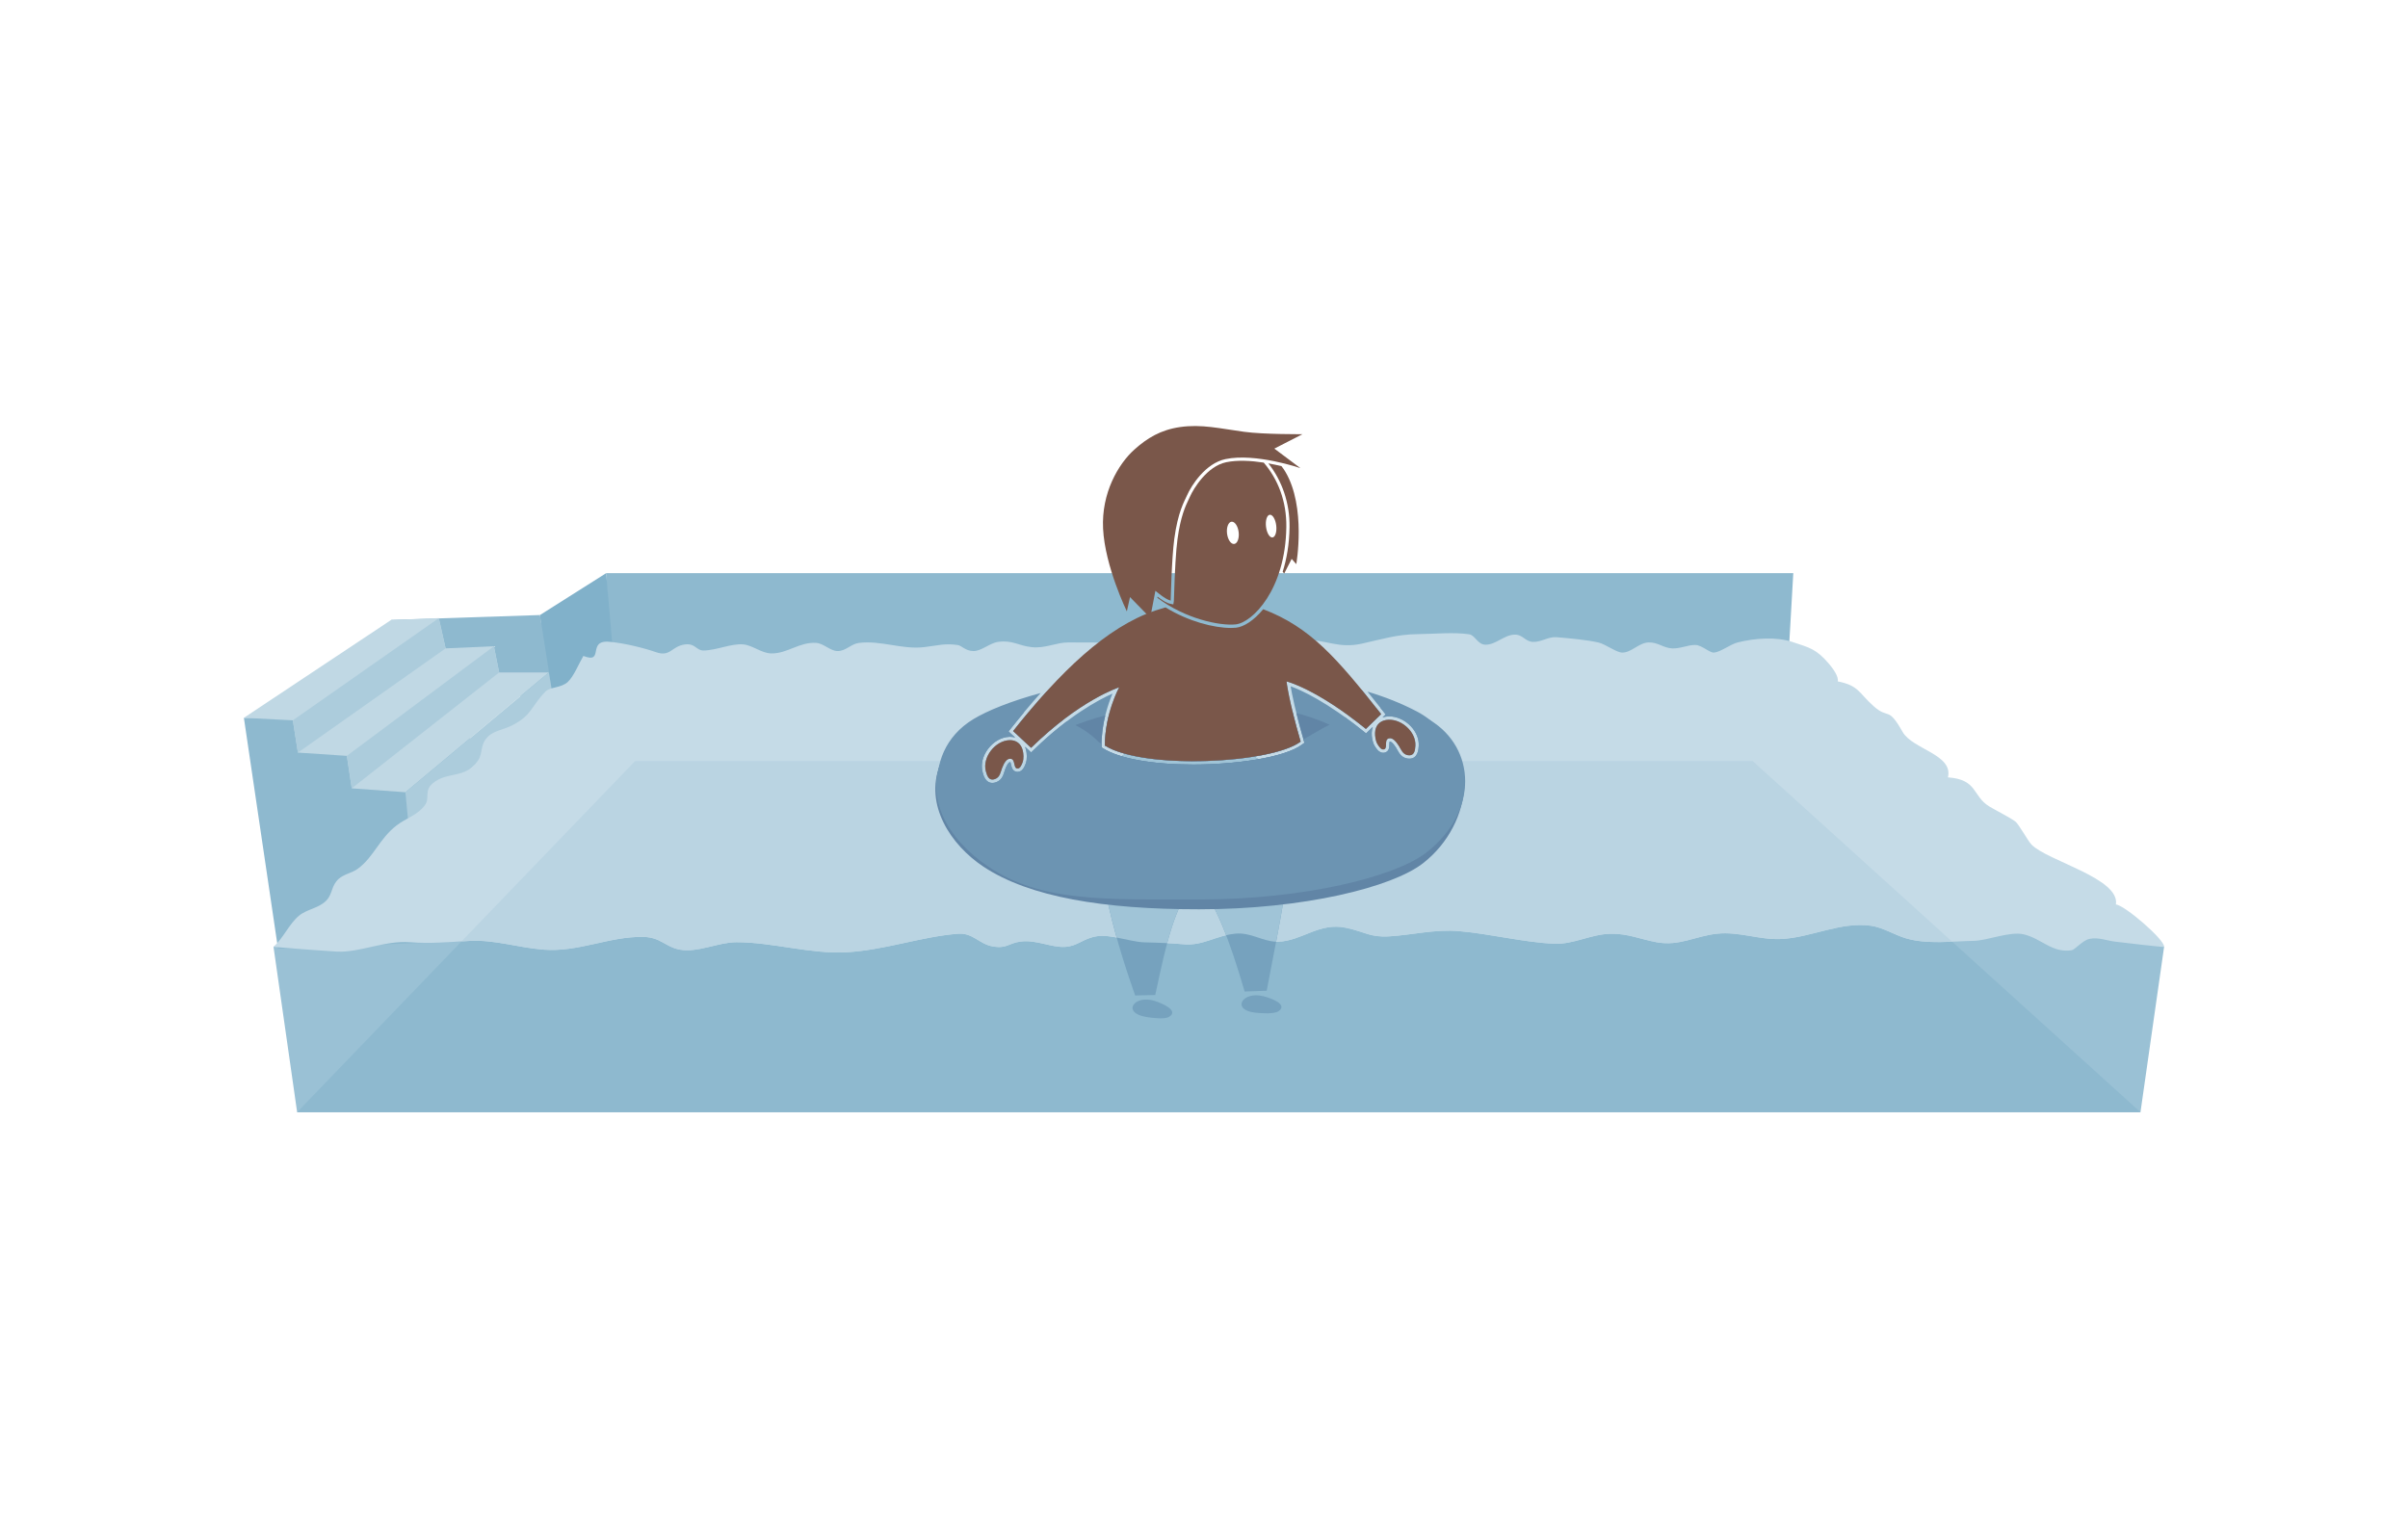 <?xml version="1.0" encoding="utf-8"?>
<!-- Generator: Adobe Illustrator 15.0.2, SVG Export Plug-In . SVG Version: 6.00 Build 0)  -->
<!DOCTYPE svg PUBLIC "-//W3C//DTD SVG 1.1//EN" "http://www.w3.org/Graphics/SVG/1.1/DTD/svg11.dtd">
<svg version="1.1" id="Layer_1" xmlns="http://www.w3.org/2000/svg" xmlns:xlink="http://www.w3.org/1999/xlink" x="0px" y="0px"
	 width="720px" height="460px" viewBox="0 0 720 460" enable-background="new 0 0 720 460" xml:space="preserve">
<polygon fill="#9AC1D5" points="647.071,283.16 533.668,215.41 187.715,213.103 81.782,283.16 88.845,332.598 640.009,332.598 "/>
<polygon fill="#8EB9CF" points="524.061,227.598 189.893,227.598 88.845,332.598 640.009,332.598 "/>
<polygon fill="#8EB9CF" points="140.526,281.375 83.125,283.703 72.923,214.656 140.526,213.568 "/>
<polygon fill="#8EB9CF" points="536.199,171.402 181.243,171.402 183.293,215.41 533.668,215.41 "/>
<polygon fill="#81B1CA" points="161.453,183.924 164.185,210.33 183.205,194.092 181.243,171.402 "/>
<polygon fill="#8EB9CF" points="165.274,208.154 150.335,208.154 148.854,200.316 134.419,200.955 132.375,191.915 118.033,191.461 
	116.945,185.398 161.453,183.924 "/>
<polygon fill="#C0D8E4" points="149.247,201.092 147.678,193.254 133.243,193.893 131.199,184.853 116.945,185.398 72.923,214.656 
	87.567,215.412 89.076,225.068 103.709,226.039 105.181,235.748 121.215,236.919 164.097,201.092 "/>
<polygon fill="#ACCCDC" points="149.247,201.092 105.181,235.748 103.709,226.039 147.678,193.254 "/>
<polygon fill="#ACCCDC" points="165.274,208.154 122.131,246.467 121.215,236.919 164.097,201.092 "/>
<polygon fill="#ACCCDC" points="133.243,193.893 89.076,225.068 87.567,215.412 131.199,184.853 "/>
<path fill="#C5DBE7" d="M122.519,281.768c6.316,0.492,11.668-0.072,18.007-0.393c7.529-0.38,14.261,1.996,21.972,2.609
	c10.429,0.832,19.63-3.971,29.783-3.808c5.306,0.086,6.613,2.997,10.982,3.806c5.341,0.989,11.489-2.207,16.909-2.217
	c10.575-0.021,22.025,3.544,32.648,3.021c11.453-0.562,22.788-4.75,33.664-5.548c4.43-0.325,6.276,3.05,10.242,3.766
	c4.433,0.8,4.696-0.985,8.575-1.452c4.629-0.559,9.086,1.877,13.222,1.604c3.827-0.252,5.22-2.516,9.532-3.189
	c3.994-0.625,10.092,1.727,14.08,1.838c4.053,0.115,7.628,0.186,11.659,0.57c5.917,0.562,9.727-2.644,15.694-3.177
	c4.681-0.419,8.389,2.591,12.712,2.425c7.17-0.272,12.25-5.887,20.284-4.168c5.654,1.209,7.159,2.904,12.847,2.562
	c7.019-0.422,13.628-2.168,20.874-1.566c9.067,0.753,19.351,3.355,28.436,3.764c5.9,0.268,11.008-2.883,16.988-2.976
	c5.228-0.082,8.764,1.643,13.763,2.544c6.802,1.227,11.459-1.861,18.029-2.564c6.579-0.705,12.636,1.908,19.227,1.584
	c8.866-0.436,17.735-5.248,26.779-3.959c3.594,0.514,7.012,2.734,10.475,3.764c6.194,1.843,13.948,0.875,20.298,0.748
	c4.102-0.082,10.73-2.914,14.896-1.944c5.27,1.228,8.494,5.644,14.318,4.764c1-0.151,3.254-2.937,5.28-3.388
	c2.686-0.596,5.222,0.51,7.675,0.803c13.722,1.643,14.651,1.6,14.702,1.576v-0.006c0.296-2.07-11.915-12.572-14.411-12.67
	c1.287-7.842-20.432-13.006-25.232-17.912c-1.108-1.133-3.861-6.242-4.883-6.947c-2.286-1.577-5.653-3.207-7.688-4.434
	c-5.182-3.126-3.454-8.092-12.419-8.729c1.657-6.877-10.599-8.371-13.556-13.602c-4.469-7.9-4.095-3.584-8.729-7.742
	c-4.466-4.008-4.341-6.086-10.655-7.356c0.336-1.485-1.607-4.067-2.609-5.237c-3.879-4.533-5.814-4.83-10.908-6.537
	c-4.92-1.645-11.287-1.164-16.42,0.125c-2.212,0.559-5.031,2.836-7.058,3.036c-1.257,0.123-3.598-2.196-5.516-2.274
	c-2.242-0.09-4.568,1.15-7.062,1.016c-2.592-0.139-4.279-1.903-7.062-1.78c-2.874,0.128-5.141,3.096-7.848,3.036
	c-1.741-0.039-5.042-2.557-7.062-3.016c-3.572-0.81-8.714-1.26-12.556-1.587c-2.394-0.204-4.604,1.513-7.06,1.405
	c-2.366-0.105-2.992-2.254-5.499-2.172c-3.171,0.104-5.562,3.064-8.706,3.012c-2.332-0.039-3.072-2.847-4.841-3.113
	c-4.57-0.687-10.488-0.1-15.394-0.046c-6.229,0.068-10.691,1.525-16.762,2.856c-6.846,1.501-10.478-1.133-16.883-1.178
	c-3.374-0.025-6.935,2.008-10.391,2.387c-2.438,0.268-5.555-0.166-7.85-0.172c-3.838-0.011-5.678,0.457-9.57-0.395
	c-8.373-1.834-15.378-0.619-23.385-0.825c-6.556-0.169-12.792-0.19-19.618-0.193c-3.701-0.001-6.911,1.866-10.985,1.41
	c-4.042-0.452-5.643-2.142-9.986-1.582c-2.504,0.323-5.06,2.825-7.47,2.754c-2.403-0.069-3.408-1.651-4.708-1.819
	c-4.053-0.522-5.412,0.104-10.022,0.647c-6.558,0.772-12.858-2.095-19.484-1.257c-2.327,0.295-3.914,2.467-6.363,2.428
	c-2.209-0.035-4.133-2.305-6.389-2.443c-5.051-0.312-8.497,3.172-13.341,3.152c-2.951-0.011-5.598-2.43-8.452-2.701
	c-3.55-0.336-8.141,1.833-11.966,1.822c-2.057-0.008-2.398-2.178-5.4-1.82c-4.109,0.488-4.337,3.886-8.792,2.305
	c-3.032-1.074-9.225-2.699-13.963-3.097c-6.702-0.562-1.272,6.724-7.691,4.243c-1.274,2.141-2.854,6.119-4.67,7.785
	c-2.017,1.848-5.244,1.407-6.685,2.889c-4.417,4.539-3.932,7.082-10.164,10.195c-2.162,1.08-5.183,1.502-6.91,3.162
	c-2.672,2.569-1.425,4.82-3.099,7.275c-3.821,5.609-9.204,3.069-13.57,6.832c-2.593,2.234-0.718,4.375-2.281,6.486
	c-2.28,3.081-5.656,3.859-8.534,6.106c-5.168,4.034-6.746,9.397-11.552,12.926c-1.658,1.218-4.133,1.612-5.647,2.966
	c-2.33,2.08-1.805,4.476-3.7,6.475c-2.274,2.398-5.817,2.562-8.281,4.638c-2.863,2.41-4.57,6.556-7.55,9.267
	c0,0,12.157,1.008,18.902,1.41C107.322,284.965,115.087,281.189,122.519,281.768z"/>
<path fill="#BAD4E2" d="M524.061,227.598H189.893l-51.888,53.918c0.827-0.049,1.664-0.098,2.522-0.141
	c7.529-0.38,14.261,1.996,21.972,2.609c10.429,0.832,19.63-3.971,29.783-3.808c5.306,0.086,6.613,2.997,10.982,3.806
	c5.341,0.989,11.489-2.207,16.909-2.217c10.575-0.021,22.025,3.544,32.648,3.021c11.453-0.562,22.788-4.75,33.664-5.548
	c4.43-0.325,6.276,3.05,10.242,3.766c4.433,0.8,4.696-0.985,8.575-1.452c4.629-0.559,9.086,1.877,13.222,1.604
	c3.827-0.252,5.22-2.516,9.532-3.189c3.994-0.625,10.092,1.727,14.08,1.838c4.053,0.115,7.628,0.186,11.659,0.57
	c5.917,0.562,9.727-2.644,15.694-3.177c4.681-0.419,8.389,2.591,12.712,2.425c7.17-0.272,12.25-5.887,20.284-4.168
	c5.654,1.209,7.159,2.904,12.847,2.562c7.019-0.422,13.628-2.168,20.874-1.566c9.067,0.753,19.351,3.355,28.436,3.764
	c5.9,0.268,11.008-2.883,16.988-2.976c5.228-0.082,8.764,1.643,13.763,2.544c6.802,1.227,11.459-1.861,18.029-2.564
	c6.579-0.705,12.636,1.908,19.227,1.584c8.866-0.436,17.735-5.248,26.779-3.959c3.594,0.514,7.012,2.734,10.475,3.764
	c4.196,1.248,9.106,1.206,13.812,1.012L524.061,227.598z"/>
<g>
	<g>
		<g>
			<g>
				<path fill="#76A2BE" d="M386.768,241.127c-0.027-8.133-13.643-19.662-28.742-19.644c-17.811,0.021-28.945,4.642-29.64,16.464
					c-1.177,20.043,4.02,39.842,11.029,59.747l6.01-0.136c3.652-17.154,5.614-25.654,12.09-34.717
					c6.093,7.326,10.175,18.504,14.642,33.683l6.586-0.248C382.397,277.176,386.818,256.17,386.768,241.127z"/>
			</g>
		</g>
		<path fill="#76A2BE" d="M342.688,304.115c1.654,0.277,5.471,0.807,6.861-0.031c2.992-1.809-1.785-3.955-4.213-4.74
			C339.105,297.328,335.304,302.877,342.688,304.115z"/>
		<path fill="#76A2BE" d="M375.438,302.85c1.668,0.172,5.514,0.469,6.846-0.459c2.873-1.986-2.025-3.834-4.499-4.467
			C371.441,296.298,367.99,302.07,375.438,302.85z"/>
	</g>
	<path fill="#A0C4D7" d="M386.768,241.127c-0.027-8.133-13.643-19.662-28.742-19.644c-17.811,0.021-28.945,4.642-29.64,16.464
		c-0.835,14.221,1.547,28.32,5.501,42.422c2.91,0.555,5.934,1.371,8.248,1.436c2.385,0.068,4.607,0.128,6.852,0.238
		c2.076-7.789,4.373-13.385,8.528-19.201c3.562,4.281,6.434,9.89,9.099,16.832c0.911-0.213,1.859-0.385,2.875-0.476
		c4.449-0.397,8.02,2.296,12.076,2.422C384.34,266.98,386.806,252.385,386.768,241.127z"/>
	<g>
		<g>
			<path fill="#6C94B2" d="M411.889,222.561c0.471,0.754,1.023,1.56,1.693,1.56c0.109,0,0.223-0.021,0.338-0.067
				c1.037-0.414-0.12-2.807,1.297-3.229c0.135-0.039,0.267-0.059,0.398-0.059c0.904,0,1.768,0.904,2.608,2.215
				c0.751,1.17,1.165,2.629,2.784,2.867c0.141,0.021,0.271,0.031,0.395,0.031c1.479,0,1.725-1.456,1.804-2.859
				c0.231-4.014-3.862-7.785-7.795-7.785c-0.335,0-0.669,0.027-0.999,0.084c-1.943,0.334-3.185,1.693-3.262,3.826
				C411.116,220.117,411.303,221.607,411.889,222.561z"/>
			<path fill="#6C94B2" d="M358.035,201.259c-17.301,0-32.912,2.371-45.109,5.522c-3.336,3.672-6.666,7.635-9.996,11.846
				l5.373,5.002c14.623-14.349,26.32-18.083,26.32-18.083s-4.269,7.849-4.269,17.411c5.222,3.254,15.675,4.676,26.425,4.676
				c13.45,0,27.366-2.225,32.105-5.868c-3.609-12.379-4.202-17.981-4.202-17.981s8.718,2.07,23.72,14.193l4.564-4.42
				c-2.043-2.598-3.949-4.988-5.779-7.229C393.711,202.564,377.885,201.259,358.035,201.259z"/>
			<path fill="#6C94B2" d="M302.01,221.344c-0.051,0-0.104,0.002-0.156,0.003c-4.263,0.13-8.194,5.086-7.077,9.304
				c0.324,1.234,0.792,2.481,1.958,2.481c0.226,0,0.478-0.047,0.76-0.149c1.539-0.559,1.654-2.07,2.156-3.367
				c0.618-1.595,1.361-2.717,2.386-2.717c0.042,0,0.085,0.002,0.128,0.006c1.473,0.128,0.818,2.705,1.917,2.902
				c0.06,0.012,0.116,0.017,0.173,0.017c0.762,0,1.184-0.98,1.519-1.884c0.384-1.051,0.269-2.549,0.04-3.495
				C305.324,222.426,303.9,221.344,302.01,221.344z"/>
			<path fill="#6C94B2" d="M423.638,212.755c-4.628-2.42-9.522-4.362-14.758-5.929c1.552,1.912,3.168,3.945,4.873,6.112l0.558,0.709
				l-0.648,0.628l-0.285,0.275c0.274-0.092,0.562-0.166,0.865-0.218c0.381-0.065,0.773-0.099,1.17-0.099
				c2.283,0,4.695,1.111,6.453,2.973c1.627,1.724,2.458,3.809,2.34,5.869c-0.053,0.94-0.215,3.803-2.803,3.803
				c-0.174,0-0.355-0.014-0.541-0.041c-1.77-0.262-2.492-1.566-3.072-2.615c-0.131-0.237-0.262-0.477-0.407-0.703
				c-1.016-1.583-1.573-1.754-1.767-1.754l0,0c-0.02,0-0.039,0.002-0.059,0.002c-0.015,0-0.029-0.002-0.041-0.006
				c-0.078,0.121-0.088,0.605-0.094,0.865c-0.015,0.764-0.037,1.918-1.127,2.353c-0.232,0.094-0.472,0.141-0.713,0.141
				c-1.276,0-2.068-1.271-2.545-2.036c-0.716-1.164-0.925-2.868-0.887-3.976c0.023-0.634,0.135-1.219,0.326-1.748l-1.379,1.335
				l-0.637,0.615l-0.688-0.556c-11.148-9.009-18.826-12.411-21.865-13.524c0.406,2.427,1.455,7.74,3.937,16.254l0.191,0.656
				l-0.542,0.417c-5.429,4.174-20.764,6.075-32.715,6.075c-12.206,0-22.031-1.76-26.953-4.828l-0.472-0.293v-0.555
				c0-6.667,1.987-12.46,3.289-15.541c-4.058,1.807-13.095,6.58-23.64,16.928l-0.684,0.669l-0.699-0.651l-1.131-1.054
				c0.117,0.284,0.218,0.583,0.295,0.902c0.26,1.077,0.396,2.789-0.074,4.077c-0.33,0.886-0.941,2.536-2.457,2.536
				c-0.113,0-0.231-0.011-0.35-0.032c-1.159-0.208-1.412-1.335-1.58-2.081c-0.057-0.253-0.164-0.726-0.229-0.808l-0.06-0.004
				c-0.152,0-0.708,0.149-1.454,2.078c-0.097,0.25-0.177,0.51-0.258,0.768c-0.359,1.144-0.806,2.568-2.487,3.178
				c-0.383,0.139-0.754,0.21-1.104,0.21c-2.078,0-2.671-2.262-2.924-3.226c-0.594-2.241-0.012-4.764,1.596-6.919
				c1.646-2.208,4.045-3.568,6.417-3.64c0.063-0.002,0.125-0.004,0.188-0.004c0.553,0,1.066,0.085,1.545,0.231l-1.307-1.216
				l-0.675-0.629l0.571-0.724c3.092-3.908,6.09-7.485,9.014-10.758c-8.961,2.437-15.929,5.271-20.138,7.824
				c-16.822,10.204-12.172,33.524,2.056,40.181c16.595,7.764,26.391,0.58,37.464-5.264c9.223-4.868,50.324-5.881,57.832,1.625
				c11.254,11.255,36.369,11.205,46.48-8.793C440.466,231.723,434.405,218.385,423.638,212.755z"/>
		</g>
		<g>
			<path fill="#6185A6" d="M356.779,227.633c13.45,0,27.366-2.225,32.105-5.868c-1.008-3.456-1.773-6.364-2.363-8.788
				c-8.004-1.911-17.221-2.615-28.294-2.615c-9.937,0-19.049,1.35-26.62,3.277c-0.703,2.701-1.253,5.896-1.253,9.318
				C335.576,226.211,346.029,227.633,356.779,227.633z"/>
			<path fill="#6185A6" d="M402.553,219.412c-4.543-2.768-9.458-4.757-14.935-6.16c0.569,2.307,1.298,5.045,2.227,8.232l0.191,0.656
				l-0.542,0.417c-5.429,4.174-20.764,6.075-32.715,6.075c-12.206,0-22.031-1.76-26.953-4.828l-0.472-0.293v-0.555
				c0-3.297,0.487-6.379,1.136-9.027c-7.963,2.13-14.109,4.882-17.543,7.308c-11.365,8.032-8.224,26.392,1.389,31.632
				c11.215,6.111,17.833,0.456,25.315-4.145c6.231-3.832,34.002-4.629,39.074,1.28c7.604,8.86,24.573,8.821,31.405-6.923
				C413.922,234.344,409.827,223.844,402.553,219.412z"/>
		</g>
		<path fill="#6185A6" d="M359.602,260.18c-2.262-0.025-4.014-2.434-6.229-2.343c-1.621,0.066-2.548,1.263-4.335,1.339
			c-2.149,0.092-4.095-1.303-6.112-1.879c-2.602-0.744-3.727-0.27-6.145-0.072c-2.459,0.201-2.437-0.314-4.938-1.307
			c-2.922-1.158-3.91,0.244-6.657,0.314c-2.878,0.075-6.603-1.3-9.807-1.648c-2.475-0.27-1.257-0.015-3.174-1.309
			c-1.647-1.11-1.51-1.376-3.365-1.697c-1.677-0.291-1.655,0.441-3.571-0.492c-1.547-0.755-3.486-1.874-4.944-2.688
			c-1.095-0.612-2.196-2.147-3.318-2.559c-1.255-0.458-2.191,0.436-3.458-0.123c-0.365-0.16-0.461-1.662-1.029-2
			c-0.615-0.365-1.469,0.078-1.978-0.223c-1.027-0.607-1.705-1.051-2.679-1.889c-1.326-1.139-1.452-2.02-2.297-3.023
			c-0.971-1.154-0.582-2.459-2.819-2.01c-0.165-3.053-0.702-5.039-1.693-7.854c-4.693,11.98,3.222,23.976,13.003,30.457
			c13.812,9.154,35.955,12.75,64.469,12.75c31.224,0,57.763-6.566,67.016-13.814c7.755-6.073,11.838-14.822,12.331-22.955
			c-0.579,1.306-7.653,6.957-6.439,8.686c-2.502-3.565-3.541,2.094-5.302,3.172c-2.202,1.348-4.327-0.066-6.212,3.305
			c-3.365-2.672-3.582,0.344-6.547,1.586c-1.165,0.488-2.396-0.002-3.531,0.393c-1.175,0.408-2.373,2.146-3.562,2.326
			c-2.065,0.316-3.845-1.782-6.146-1.092c-1.949,0.584-2.062,2.441-3.679,3.054c-1.68,0.636-3.654-0.902-5.229-0.712
			c-2.005,0.245-2.557,2.139-3.997,2.674c-2.017,0.75-3.081-0.677-5.042-1.102c-2.747-0.595-3.665,0.619-5.999,1.175
			c-2.638,0.628-5.881,0.262-8.498,0.558c-1.5,0.17-2.416-0.295-4.005-0.263c-1.58,0.032-2.529,1.167-3.825,1.257
			C359.773,260.178,359.688,260.182,359.602,260.18z"/>
	</g>
	<g>
		<path fill="#7A574A" d="M423.206,223.02c-0.085,1.52-0.367,3.102-2.198,2.828c-1.619-0.238-2.033-1.697-2.784-2.867
			c-0.964-1.502-1.955-2.469-3.007-2.156c-1.417,0.422-0.26,2.814-1.297,3.229c-0.824,0.332-1.484-0.615-2.031-1.492
			c-0.586-0.953-0.772-2.443-0.738-3.416c0.077-2.133,1.318-3.492,3.262-3.826C418.615,214.594,423.457,218.664,423.206,223.02z"/>
		<path fill="#7A574A" d="M294.776,230.65c0.387,1.473,0.98,2.967,2.718,2.332c1.539-0.559,1.654-2.07,2.156-3.367
			c0.643-1.66,1.422-2.809,2.514-2.711c1.473,0.128,0.818,2.705,1.917,2.902c0.873,0.16,1.332-0.898,1.691-1.867
			c0.384-1.051,0.269-2.549,0.04-3.495c-0.502-2.075-1.99-3.159-3.959-3.098C297.591,221.477,293.659,226.433,294.776,230.65z"/>
		<g>
			<path fill="#6C94B2" d="M403.262,214.023c1.62,1.183,3.334,2.494,5.141,3.953l4.564-4.42c-0.477-0.605-0.931-1.178-1.395-1.764
				C408.711,212.147,405.938,212.959,403.262,214.023z"/>
			<path fill="#6C94B2" d="M331.688,223.684c5.541,2.737,15.186,3.949,25.092,3.949c13.45,0,27.366-2.225,32.105-5.868
				c-0.014-0.046-0.025-0.089-0.039-0.134c-0.963,0.551-1.906,1.08-2.825,1.564C377.783,227.542,344.137,228.809,331.688,223.684z"
				/>
			<path fill="#6C94B2" d="M427.716,215.432c-5.19-3.183-10.192-4.125-14.96-3.754c0.334,0.424,0.656,0.827,0.997,1.261l0.558,0.709
				l-0.648,0.628l-0.285,0.275c0.274-0.092,0.562-0.166,0.865-0.218c0.381-0.065,0.773-0.099,1.17-0.099
				c2.283,0,4.695,1.111,6.453,2.973c1.627,1.724,2.458,3.809,2.34,5.869c-0.053,0.94-0.215,3.803-2.803,3.803
				c-0.174,0-0.355-0.014-0.541-0.041c-1.77-0.262-2.492-1.566-3.072-2.615c-0.131-0.237-0.262-0.477-0.407-0.703
				c-1.016-1.583-1.573-1.754-1.767-1.754l0,0c-0.02,0-0.039,0.002-0.059,0.002c-0.015,0-0.029-0.002-0.041-0.006
				c-0.078,0.121-0.088,0.605-0.094,0.865c-0.015,0.764-0.037,1.918-1.127,2.353c-0.232,0.094-0.472,0.141-0.713,0.141
				c-1.276,0-2.068-1.271-2.545-2.036c-0.716-1.164-0.925-2.868-0.887-3.976c0.023-0.634,0.135-1.219,0.326-1.748l-1.379,1.335
				l-0.637,0.615l-0.688-0.556c-1.981-1.602-3.848-3.018-5.604-4.283c-4.443,1.896-8.604,4.427-12.432,6.645
				c0.037,0.124,0.07,0.243,0.106,0.368l0.191,0.656l-0.542,0.417c-5.429,4.174-20.764,6.075-32.715,6.075
				c-12.206,0-22.031-1.76-26.953-4.828l-0.472-0.293v-0.555c0-0.158,0.007-0.313,0.009-0.471c-0.443-0.292-0.85-0.594-1.174-0.917
				c-2.41-2.41-5.584-4.42-9.158-5.892c-3.084,2.324-6.466,5.17-10.027,8.666l-0.684,0.669l-0.699-0.651l-1.131-1.054
				c0.117,0.284,0.218,0.583,0.295,0.902c0.26,1.077,0.396,2.789-0.074,4.077c-0.33,0.886-0.941,2.536-2.457,2.536
				c-0.113,0-0.231-0.011-0.35-0.032c-1.159-0.208-1.412-1.335-1.58-2.081c-0.057-0.253-0.164-0.726-0.229-0.808l-0.06-0.004
				c-0.152,0-0.708,0.149-1.454,2.078c-0.097,0.25-0.177,0.51-0.258,0.768c-0.359,1.144-0.806,2.568-2.487,3.178
				c-0.383,0.139-0.754,0.21-1.104,0.21c-2.078,0-2.671-2.262-2.924-3.226c-0.594-2.241-0.012-4.764,1.596-6.919
				c1.646-2.208,4.045-3.568,6.417-3.64c0.063-0.002,0.125-0.004,0.188-0.004c0.553,0,1.066,0.085,1.545,0.231l-1.307-1.216
				l-0.675-0.629l0.571-0.724c1.379-1.743,2.732-3.397,4.076-5.013c-10.338-0.248-20.735,4.132-25.143,15.635
				c-3.691,9.631,1.37,21.728,14.451,30.547c15.778,10.641,34.782,9.808,63.297,9.808c31.224,0,58.452-6.809,67.706-14.056
				C442.387,242.51,441.107,223.645,427.716,215.432z"/>
			<path fill="#6C94B2" d="M317.928,215.252c-3.277-1.221-6.844-1.99-10.453-2.207c-1.516,1.811-3.029,3.666-4.545,5.582
				l5.373,5.002C311.708,220.288,314.951,217.528,317.928,215.252z"/>
		</g>
		<g>
			<path fill="#7A574A" d="M383.166,139.398c0.405,0.513,0.789,1.062,1.146,1.659c6.293,10.551,3.282,27.65,3.282,27.65
				l-1.382-1.571l-2.229,4.371l-0.458-0.523c1.204-3.827,1.982-8.275,2.052-13.333c0.099-7.193-2.218-13.858-6.327-19.075
				C380.652,138.829,381.98,139.113,383.166,139.398z"/>
		</g>
		<path fill="#7A574A" d="M366.436,137.289c-5.964,1.239-10.205,7.848-11.531,10.884c-0.765,1.737-2.699,4.877-3.783,12.94
			c-0.809,6.027-1.064,18.373-1.083,18.492c-1.595-0.326-4.57-2.933-4.57-2.933l-1.548,8.082l-6.043-6.194l-0.946,4.27
			c0,0-6.546-13.427-7.108-24.745c-0.53-10.751,4.625-19.373,9.289-23.58c3.871-3.49,7.922-5.955,13.721-6.792
			c6.415-0.924,11.803,0.416,19.207,1.421c5.898,0.802,17.415,0.706,17.415,0.706l-8.422,4.316l7.789,5.837
			C388.821,139.993,375.52,135.398,366.436,137.289z"/>
		<g>
			<path fill="#7A574A" d="M350.987,179.76l-0.16,0.989l-0.982-0.202c-0.205-0.041-0.429-0.109-0.663-0.204
				c-0.985-0.391-2.181-1.227-3.068-1.909l-0.066,0.334c8.372,6.298,18.6,8.427,23.396,7.956
				c5.006-0.494,14.912-10.401,15.173-29.087c0.108-7.829-2.565-14.402-6.752-19.292c-3.715-0.573-7.803-0.828-11.234-0.115
				c-5.703,1.186-9.76,7.857-10.847,10.328c-0.106,0.244-0.235,0.517-0.384,0.823c-0.902,1.887-2.411,5.044-3.323,11.858
				c-0.458,3.416-0.812,9.369-1.054,17.697C351.001,179.68,351.001,179.68,350.987,179.76z M380.48,160.723
				c-0.843,0.1-1.71-1.334-1.938-3.208c-0.226-1.874,0.276-3.476,1.119-3.578c0.842-0.099,1.709,1.337,1.936,3.21
				C381.824,159.022,381.316,160.621,380.48,160.723z M368.226,156.02c0.958-0.113,1.915,1.279,2.137,3.117
				c0.222,1.835-0.378,3.415-1.332,3.531c-0.964,0.115-1.917-1.28-2.142-3.115C366.672,157.717,367.271,156.136,368.226,156.02z"/>
			<g>
				<path fill="#7A574A" d="M412.967,213.557c-13.359-16.982-21.31-26.042-35.264-31.373c-2.826,3.43-5.872,5.31-8.163,5.536
					c-0.457,0.045-0.958,0.068-1.487,0.068c-5.053,0-12.695-1.923-19.564-6.152c-0.994,0.287-2,0.593-3.032,0.939
					c-14.543,4.882-28.522,18.344-42.526,36.053l5.373,5.002c14.623-14.349,26.32-18.083,26.32-18.083s-4.269,7.849-4.269,17.411
					c11.756,7.326,50.003,5.364,58.53-1.192c-3.609-12.379-4.202-17.981-4.202-17.981s8.718,2.07,23.72,14.193L412.967,213.557z"/>
			</g>
		</g>
	</g>
</g>
</svg>
